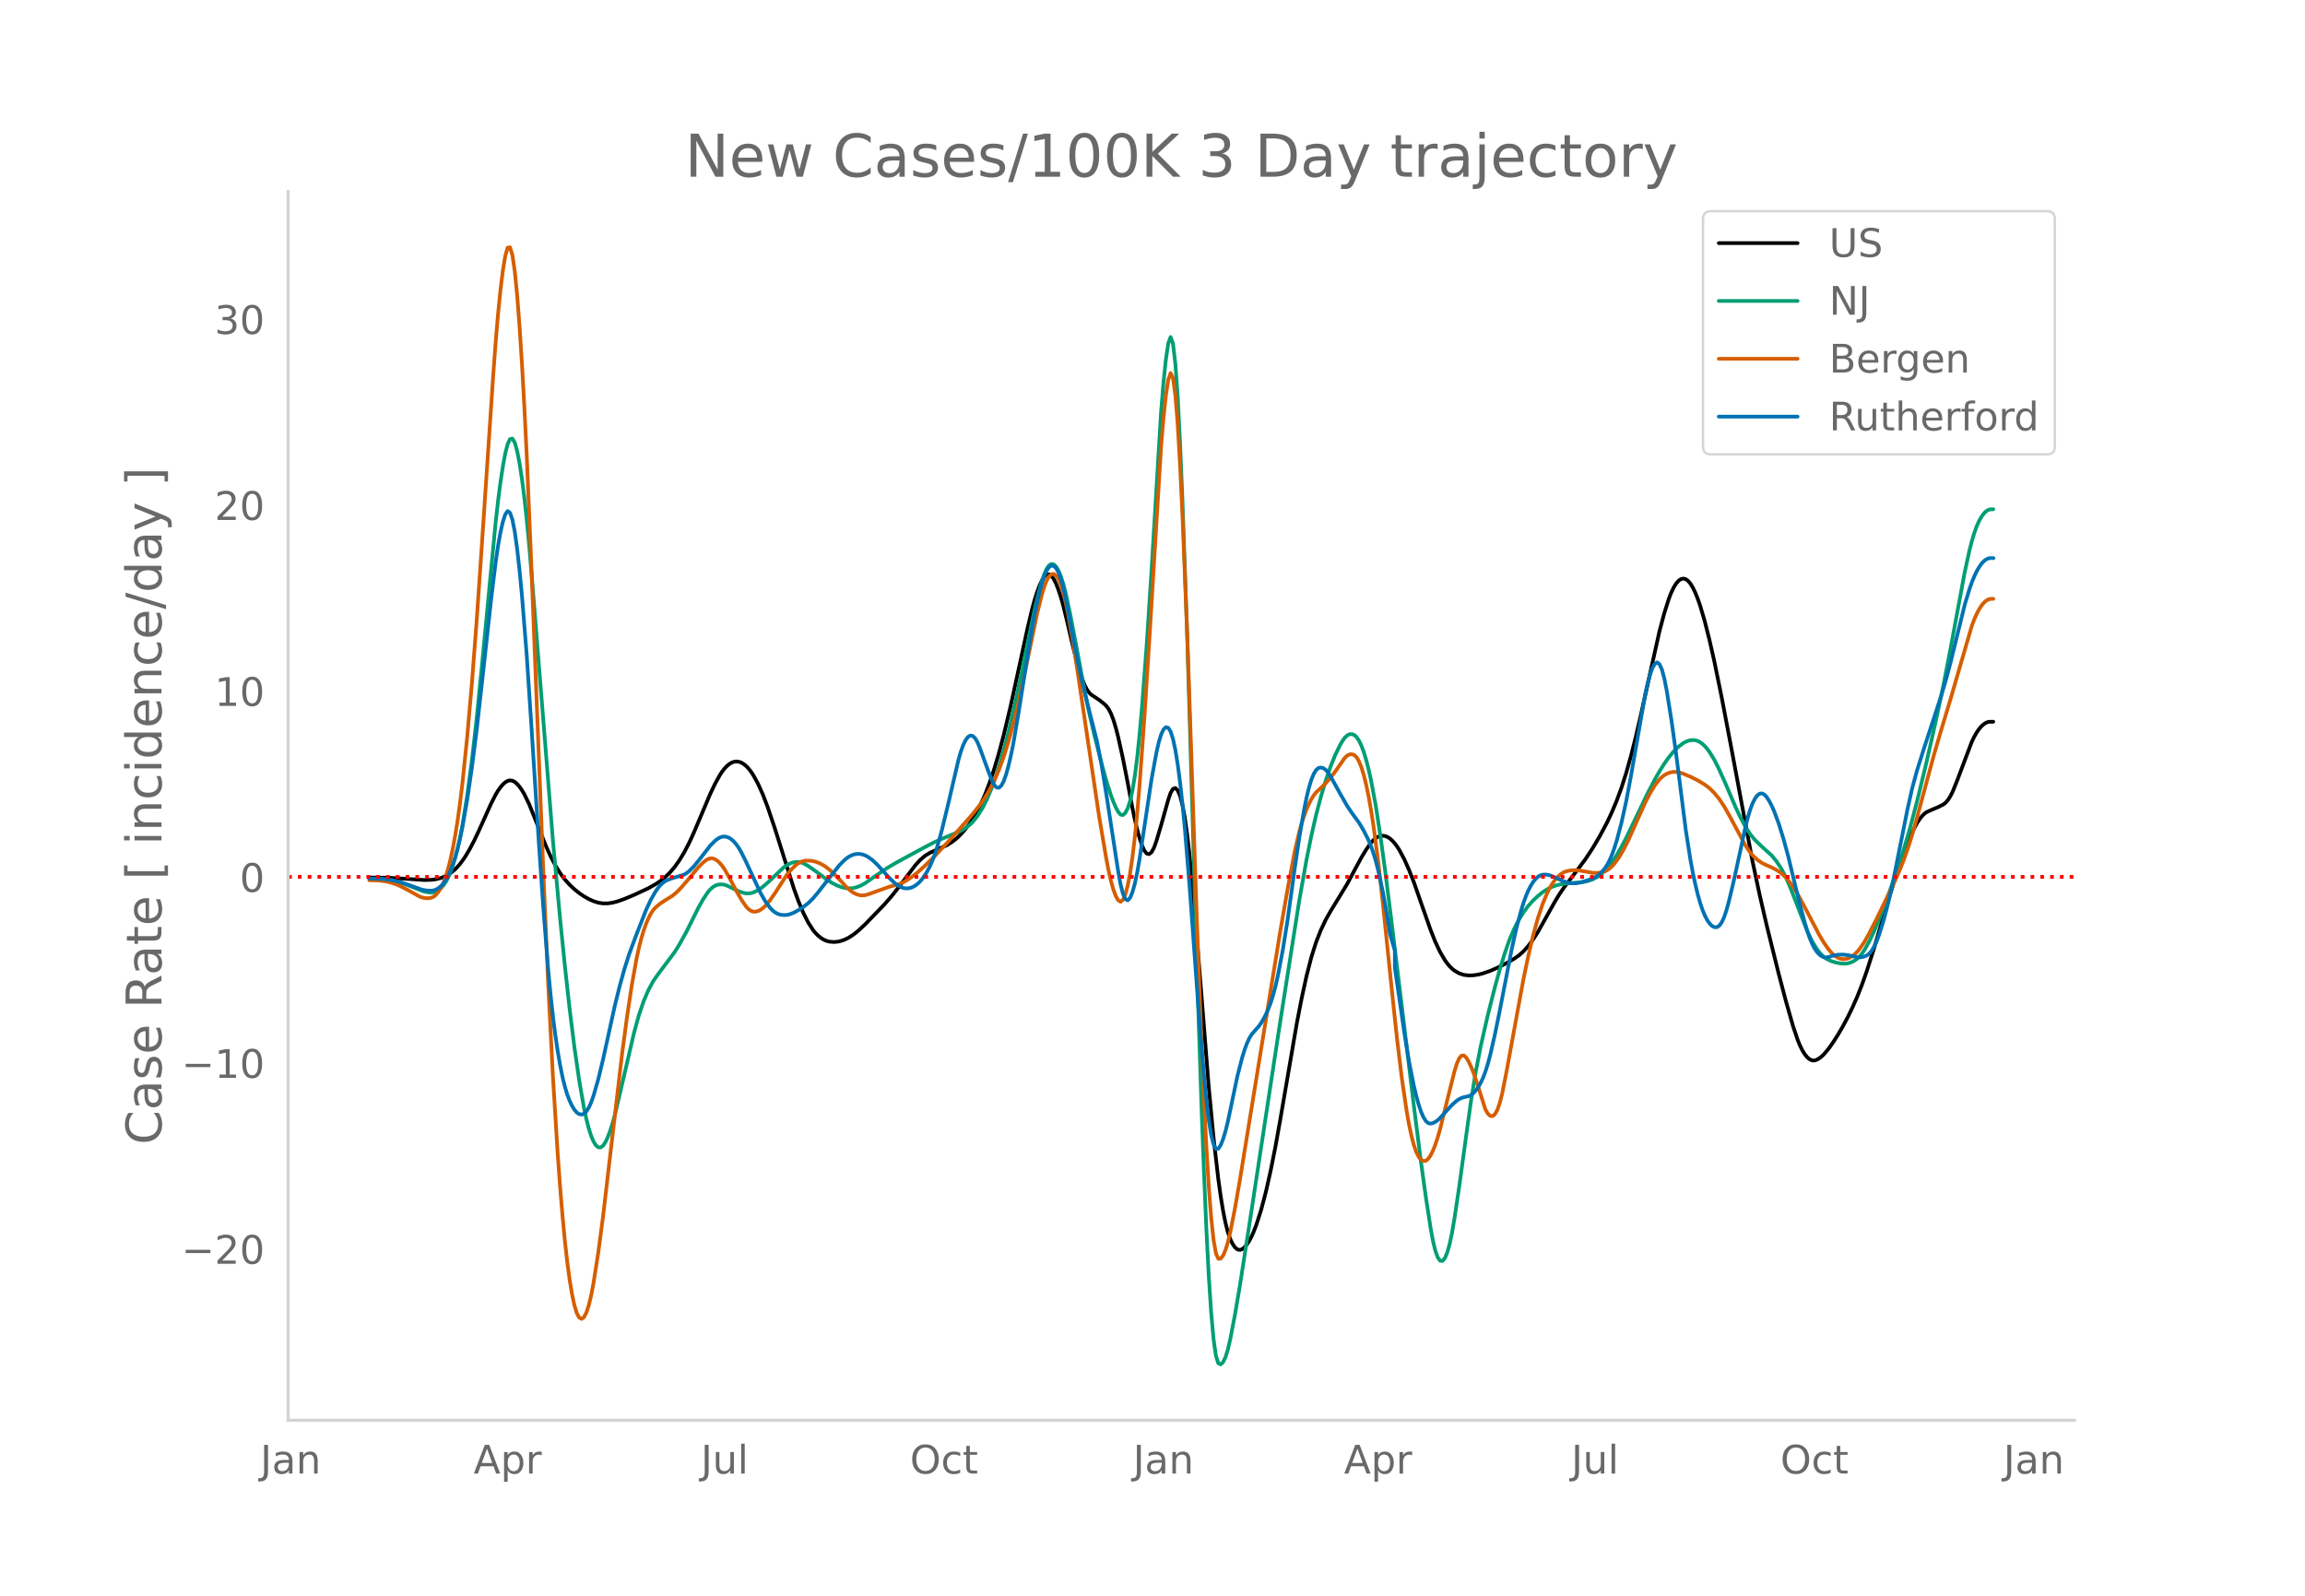 <svg height="864" viewBox="0 0 936 648" width="1248" xmlns="http://www.w3.org/2000/svg" xmlns:xlink="http://www.w3.org/1999/xlink"><defs><style>*{stroke-linecap:butt;stroke-linejoin:round}</style></defs><g id="figure_1"><path d="M0 648h936V0H0z" style="fill:#fff" id="patch_1"/><g id="axes_1"><path d="M117 576.72h725.4V77.76H117z" style="fill:none" id="patch_2"/><path clip-path="url(#pc18afabc6a)" d="m149.973 356.319 7.747.108 5.81.33 8.715.589 2.905-.08 1.937-.248 1.937-.495 1.936-.773 1.937-1.17 1.937-1.596 1.936-2.1 1.937-2.676 1.937-3.23 1.937-3.677 1.936-4.097 4.842-10.753 1.937-3.819.968-1.607.969-1.364.968-1.122.968-.869.969-.569.968-.22.968.135.969.494.968.841.969 1.14.968 1.39.968 1.63 1.937 3.98 2.905 7.236 3.874 9.682 1.936 4.287 1.937 3.698 1.937 3.14 1.936 2.612 1.937 2.127 1.937 1.821 1.937 1.56 1.936 1.307 1.937 1.092 1.937.882 1.936.616 1.937.293 1.937-.018 1.937-.271 1.936-.508 2.905-1.027 3.874-1.621 5.81-2.705 2.905-1.622 1.937-1.294 1.937-1.554 1.936-1.848 1.937-2.265 1.937-2.715 1.937-3.19 1.936-3.696 1.937-4.193 3.873-9.144 2.905-6.868 1.937-4.058 1.937-3.519.968-1.46.969-1.237.968-1.014.968-.79.969-.566.968-.338.968-.111.969.116.968.343.969.57.968.792.968 1.011.969 1.23.968 1.45 1.937 3.531 1.936 4.304 1.937 5.047 2.905 8.602 7.747 24.513 1.937 5.35 1.937 4.606 1.936 3.84 1.937 3.026.968 1.202.969 1 .968.824.969.672.968.526.968.378.969.237 1.936.14 1.937-.23 1.937-.592 1.936-.933 1.937-1.248 1.937-1.544 2.905-2.703 7.747-8.014 2.905-3.33 2.905-3.665 6.779-8.95 1.936-2.108 1.937-1.668 1.937-1.195 2.905-1.336 3.873-1.688 1.937-1.176 1.937-1.467 1.937-1.81 1.936-2.205 1.937-2.62 1.937-3.09 1.936-3.584 1.937-4.212 1.937-4.977 1.937-5.745 1.936-6.509 1.937-7.27 2.905-12.197 2.905-13.352 3.874-17.84 1.936-8.144.969-3.512.968-3.058.968-2.604.969-2.129.968-1.548.969-.862.968-.155.968.553.969 1.26.968 1.943.968 2.51.969 2.961.968 3.387 1.937 7.996 1.937 8.35 1.936 7.409 1.937 6.219.968 2.4.969 1.864.968 1.327.968.841 2.906 1.892 1.936 1.532.969.906.968 1.26.968 1.855.969 2.5.968 3.147.968 3.76 1.937 8.737 1.937 9.852 1.937 10.382.968 4.631.968 4.074.969 3.517.968 2.925.968 2.155.969 1.21.968.23.968-.75.969-1.732.968-2.637 1.937-6.495 2.905-10.365.968-2.85.969-1.663.968-.358.968.945.969 2.274.968 3.726.969 5.303.968 6.904.968 8.504 1.937 21.023 2.905 35.843 2.905 36.718 1.937 20.514 1.937 16.859.968 6.986.968 5.944.969 4.891.968 3.838.968 2.824.969 2.01.968 1.399.969.826.968.253.968-.302.969-.766.968-1.14.968-1.496.969-1.852.968-2.205.968-2.544 1.937-6.06 1.937-7.352 1.937-8.61 1.936-9.745 1.937-10.827 6.779-39.48 1.936-9.941 1.937-8.863 1.937-7.551 1.936-6.181 1.937-4.925 1.937-4.123 1.937-3.451L547 359.048l2.905-5.436 2.905-5.385 1.937-3.195 1.937-2.764.968-1.07.969-.825.968-.58.968-.336.969-.094.968.146.968.384.969.624.968.86.968 1.086.969 1.299.968 1.51 1.937 3.647 1.937 4.352 1.936 4.925 2.905 8.327 3.874 11.008 1.937 4.91 1.936 4.105 1.937 3.294.968 1.353.969 1.161.968.969.968.782 1.937 1.127 1.937.644 1.937.21 1.936-.057 1.937-.28 1.937-.489 2.905-1.006 2.905-1.27 3.873-1.939 2.906-1.702 1.936-1.328 1.937-1.721 1.937-2.171 1.936-2.611 1.937-3.012 2.905-5.17 3.874-6.934 1.936-3.2 1.937-2.854 4.842-6.329 3.873-5.18 2.905-4.41 2.906-4.92 2.905-5.45 1.936-4.122 1.937-4.588 1.937-5.232 1.937-6.053 1.936-6.878 1.937-7.625 1.937-8.296 7.747-34.868 1.936-7.275 1.937-6.119.968-2.456.969-2.013.968-1.57.968-1.126.969-.682.968-.23.969.227.968.687.968 1.146.969 1.598.968 2.007.968 2.376.969 2.735 1.936 6.539 1.937 7.685 1.937 8.552 2.905 14.174 3.873 20.293 8.716 46.64 2.905 13.677 2.905 12.567 4.842 19.537 2.905 11.023 2.905 10.194 1.937 5.757.968 2.32.968 1.94.969 1.56.968 1.183.968.805.969.43.968.054.968-.304.969-.572.968-.753.969-.915 1.936-2.308 1.937-2.77 1.937-3.053 1.936-3.33 1.937-3.642 1.937-3.992 1.937-4.381 1.936-4.927 1.937-5.505 2.905-9.09 5.81-19.606 3.874-12.499 1.937-5.614 1.936-5.08 1.937-4.385 1.937-3.64.968-1.504.968-1.252.969-.992.968-.734 1.937-.882 2.905-1.228 1.937-.978.968-.734.968-1.11.969-1.518.968-1.925 1.937-4.828 5.81-15.404.968-1.994.969-1.703.968-1.413.968-1.135.969-.87.968-.605.969-.342 1.936-.05h0" style="fill:none;stroke:#000;stroke-linecap:round;stroke-width:1.5" id="line2d_1"/><path clip-path="url(#pc18afabc6a)" d="m149.973 356.766 3.873.079 2.905.235 2.905.495 2.905.775 2.906 1.051 6.778 2.655 1.937.33.968.048.969-.103.968-.324.968-.557.969-.79.968-1.042.968-1.379.969-1.803.968-2.246.968-2.688.969-3.148.968-3.7.968-4.34.969-5 1.937-11.973 1.936-14.52 1.937-16.982 1.937-19.382 5.81-60.655.968-8.552.969-7.476.968-6.397.968-5.257.969-3.8.968-2.023.968-.184.969 1.654.968 3.447.969 5.003.968 6.326.968 7.601.969 8.877.968 10.153 1.937 23.358 7.747 97.044 2.905 31.559 1.936 19.133 1.937 17.513 1.937 15.506 1.937 13.402 1.936 11.153.969 4.535.968 3.792.968 3.05.969 2.306.968 1.557.968.804.969.049.968-.706.969-1.438.968-2.059.968-2.567.969-3.053.968-3.54 1.937-8.202 5.81-25.016 1.937-7.018 1.936-5.7 1.937-4.558 1.937-3.594 1.937-2.782 6.778-9.043 1.937-3.11 2.905-5.241 2.905-5.853 1.937-3.879 1.936-3.442 1.937-2.896.968-1.116.969-.863.968-.61.969-.364.968-.159.968.01.969.168.968.329 4.842 2.325 1.937.626.968.182.968.037.969-.115.968-.269 1.937-.95 1.936-1.339 1.937-1.674 6.779-6.447 1.936-1.194.969-.405.968-.274.969-.13.968.025.968.183.969.34 1.936 1.078 2.905 2.028 4.842 3.62 1.937 1.243 1.937 1 1.936.729 1.937.435 1.937.052 1.937-.353 1.936-.726 1.937-1.067 3.873-2.733 4.842-3.299 3.874-2.281 10.652-5.787 4.842-2.531 2.905-1.287 7.747-3.26 1.936-1.17L394 334.75l.968-.955 1.937-2.388 1.937-3.05 1.936-3.818 1.937-4.612 1.937-5.421 1.937-6.247 1.936-7.069 1.937-7.835 1.937-8.543 2.905-13.876 4.842-23.555 1.936-7.89.969-3.43.968-2.885.969-2.155.968-1.386.968-.617.969.152.968.914.968 1.64.969 2.332.968 3.015.968 3.7 1.937 9.09 2.905 15.245 2.905 15.642 1.937 9.277 1.937 8.312 2.905 11.456 1.937 7.043 1.936 6.139.969 2.572.968 2.234.968 1.84.969 1.159.968.194.968-.829.969-1.85.968-2.93.969-4.288.968-5.925.968-7.62.969-9.311.968-10.95 1.937-25.686 1.936-29.816 3.874-64.34.968-11.838.969-9.389.968-6.679.968-2.667.969 2.645.968 8.217.968 13.79.969 19.127.968 23.28 1.937 55.236 1.937 65.765 1.936 66.883 1.937 58.587.968 25.875.969 22.775.968 18.905.969 14.88.968 10.857.968 6.832.969 3.05.968.48.968-.878.969-1.995.968-3.11.968-4.159 1.937-10.104 1.937-11.376 4.842-31.253 6.778-44.674 4.842-31.803 7.747-49.284 2.905-16.325 1.937-9.608 1.936-8.474 1.937-7.386 1.937-6.491 1.937-5.644 1.936-4.813 1.937-4.001.968-1.678.969-1.36.968-.946.969-.515.968-.083.968.362.969.868.968 1.437.968 2.018.969 2.6.968 3.18.968 3.76.969 4.33 1.937 10.353 1.936 12.576 1.937 14.206 2.905 23.227 8.715 71.974 2.905 22.891 1.937 14.01 1.937 12.618.968 5.281.969 4.044.968 2.725.968 1.404.969.1.968-1.13.968-2.285.969-3.425.968-4.565.968-5.63 1.937-12.951 2.905-21.27 1.937-13.868 1.937-11.92 1.936-9.94 2.906-12.768 2.905-11.5 1.936-6.955 1.937-6.366 1.937-5.584 1.937-4.608 1.936-3.705 1.937-3.12 1.937-2.618 1.936-2.15 1.937-1.83 1.937-1.546 1.937-1.252 1.936-.95 1.937-.663 1.937-.444 1.936-.245 6.779-.595 1.937-.416 1.936-.665 1.937-1.012 1.937-1.456 1.937-1.916 1.936-2.416 1.937-2.925 1.937-3.337 1.937-3.658 2.905-6.02 5.81-12.142 2.905-5.558 1.937-3.39 1.936-3.074 1.937-2.738 1.937-2.33 1.936-1.906 1.937-1.457.969-.526.968-.384.968-.24.969-.094.968.082.968.283.969.49.968.696.968.903.969 1.1.968 1.291 1.937 3.153 1.937 3.841 2.905 6.51 3.873 9.065 1.937 4.063 1.937 3.655 1.936 3.026 1.937 2.353 2.905 2.809 3.874 3.479 1.936 2.332 1.937 2.902 1.937 3.661 1.937 4.47 6.778 17.478 1.937 4.022 1.936 3.175.969 1.281.968 1.09.969.898.968.707 1.937.932 1.936.61 1.937.375 1.937.09.968-.134.969-.27.968-.405.968-.55.969-.73.968-.948.968-1.175.969-1.401 1.936-3.426 1.937-4.062 1.937-4.636 3.873-10.19 2.905-8.116 2.906-8.886 2.905-9.856 2.905-11.032 3.873-16.019 3.874-17.127 2.905-13.724 2.905-14.86 5.81-31.306 1.937-8.928.968-3.776.968-3.242.969-2.707.968-2.186.968-1.73.969-1.338.968-.961.969-.583.968-.206.968-.008h0" style="fill:none;stroke:#009e73;stroke-linecap:round;stroke-width:1.5" id="line2d_2"/><path clip-path="url(#pc18afabc6a)" d="m149.973 357.428 3.873.124 2.905.366 1.937.459 1.937.638 1.936.809 2.906 1.507 4.841 2.691.969.37.968.24.968.108.969-.023.968-.175.969-.433.968-.796.968-1.18.969-1.564.968-1.973.968-2.506.969-3.162.968-3.843.968-4.524.969-5.228.968-6.046.968-6.977.969-7.932 1.937-18.709 1.936-22.164 1.937-25.271 1.937-28.285 4.842-72.293.968-13.025.968-11.378.969-9.6.968-7.822.968-5.912.969-3.349.968-.13.968 3.218.969 6.567.968 9.831.969 12.671.968 15.087.968 17.418.969 19.749 1.936 46.27 4.842 123.689 1.937 44.578 1.937 37.949 1.936 31.294.969 13.272.968 11.72.968 10.165.969 8.63.968 7.187.969 5.832.968 4.497.968 3.161.969 1.826.968.51.968-.71.969-1.827.968-2.928.968-4.028.969-5.082 1.936-12.403 1.937-14.635 2.905-24.88 4.842-41.321 1.937-14.505 1.937-12.898 1.936-10.84.969-4.481.968-3.849.968-3.234.969-2.714.968-2.288.968-1.88.969-1.472.968-1.092 1.937-1.605 1.937-1.288 2.905-1.777 1.936-1.636 1.937-2.015 2.905-3.36 3.874-4.692 1.936-1.91.969-.793.968-.585.968-.287.969.03.968.346.969.655.968.927.968 1.16.969 1.388 1.936 3.428 2.905 5.503 1.937 3.32 1.937 2.852.968 1.01.969.676.968.34.968.014.969-.257.968-.475.968-.682.969-.89 1.937-2.324 1.936-2.76 4.842-7.487 1.937-2.342 1.937-1.83.968-.674.968-.502.969-.33.968-.165 1.937.023 1.936.374 1.937.726 1.937 1.106 1.937 1.49 1.936 1.78 2.905 3.044 1.937 2.146 1.937 1.705.968.64.969.496.968.348.968.195.969.04.968-.115 1.937-.597 7.747-2.797 3.873-1.047 1.937-.845 1.937-1.12 1.936-1.351 1.937-1.566 2.905-2.623 3.874-3.822 4.841-5.16 7.747-8.68 2.905-3.327 2.905-3.666 1.937-2.79 1.937-3.227 1.937-3.733 1.936-4.489 1.937-5.306 1.937-6.15 1.936-7.103 1.937-8.072 2.905-13.451 4.842-23.279 1.937-7.794.968-3.222.969-2.48.968-1.694.968-.908.969-.12.968.668.968 1.478.969 2.306.968 3.137.968 3.968.969 4.757 1.937 11.014 1.936 12.31 8.716 58.736 2.905 17.14.968 4.996.968 4.231.969 3.416.968 2.6.968 1.732.969.614.968-.756.968-2.178.969-3.6.968-5.04.969-6.57.968-8.193.968-9.835.969-11.475 1.936-27.182 1.937-30.288 4.842-79.74.968-11.516.969-9.1.968-6.466.968-2.747.969 2.055.968 7.076.968 12.095.969 16.888.968 20.547 1.937 48.435 1.937 57.267 1.936 57.947 1.937 50.475.968 22.174.969 19.436.968 16.047.969 12.528.968 9.01.968 5.491.969 2.185.968-.06.968-1.24.969-2.209.968-3.178.968-4.092 1.937-9.83 1.937-11.129 16.462-101.425 2.905-16.679 2.905-15.37 1.937-8.335.968-3.432.969-2.956.968-2.55.968-2.212.969-1.89.968-1.566.968-1.242 1.937-1.79 1.937-1.867 1.937-2.217 1.936-2.53 3.874-5.555.968-.92.969-.508.968-.098.968.342.969.925.968 1.65.968 2.406.969 3.16.968 3.915.968 4.67.969 5.424.968 6.182 1.937 14.632 1.937 17.267L565.4 404.1l1.937 18.1 1.936 15.802 1.937 13.255.969 5.42.968 4.552.968 3.685.969 2.819.968 1.97.968 1.212.969.545.968-.105.968-.753.969-1.388.968-1.947.969-2.43.968-2.9.968-3.37 2.905-11.79 2.905-11.57.969-3.19.968-2.21.969-1.148.968-.086.968.919.969 1.628.968 2.044.968 2.401.969 2.759 3.873 12.144.969 1.703.968.923.968.126.969-.76.968-1.737.968-2.73.969-3.725 1.936-9.809 6.779-37.069 1.937-9.21 1.936-8.24 1.937-7.044 1.937-5.794 1.937-4.629.968-1.909.968-1.64.969-1.378.968-1.146.968-.945.969-.75.968-.553.968-.369 1.937-.379 1.937-.062 1.937.238 4.841.841 1.937.077 1.937-.317.968-.317.969-.466.968-.656.968-.853.969-1.05 1.936-2.656 1.937-3.263 1.937-3.832 3.873-8.681 2.905-6.429 1.937-3.767 1.937-3.19.968-1.352.969-1.157.968-.959.968-.76.969-.568.968-.402.968-.262.969-.128.968.007.968.14 1.937.612 2.905 1.215 2.905 1.453 2.905 1.734 1.937 1.476 1.937 1.922 1.937 2.38 1.936 2.876 1.937 3.369 6.779 12.588 1.936 2.891.969 1.165 1.936 1.824 1.937 1.348 1.937.942 1.937.83 1.936 1.015 1.937 1.277 1.937 1.794 1.937 2.377 1.936 2.917 1.937 3.286 2.905 5.483 4.842 9.272 1.937 3.233 1.936 2.735.969 1.14.968.948.968.747.969.548.968.348.968.149.969-.045.968-.233.969-.42.968-.606.968-.794.969-.976.968-1.157 1.937-2.85 1.936-3.476 2.906-5.664 6.778-13.971 1.937-4.264 1.937-4.736 1.936-5.278 1.937-6.06 1.937-6.88 6.778-25.197 2.905-9.952 3.874-12.845 8.715-29.997.968-2.532.969-2.193.968-1.857.968-1.522.969-1.193.968-.863.969-.534.968-.204.968-.02h0" style="fill:none;stroke:#d55e00;stroke-linecap:round;stroke-width:1.5" id="line2d_3"/><path clip-path="url(#pc18afabc6a)" d="m149.973 356.76 3.873.073 2.905.217 2.905.454 2.905.705 2.906.948 5.81 2.09 1.936.367 1.937.084.969-.141.968-.348.968-.567.969-.786.968-1.02.968-1.333.969-1.723.968-2.128.968-2.534.969-2.956.968-3.455.968-4.033.969-4.626 1.937-11.027 1.936-13.23 1.937-15.267 1.937-17.242 3.873-35.217 1.937-15.959.968-6.568.969-5.408.968-4.246.968-3.004.969-1.359.968.693.968 2.824.969 4.956.968 7.019.969 8.742.968 10.123 1.937 24.19 1.936 29.294 2.905 45.766 1.937 28.102 1.937 24.436.968 10.237.969 8.89.968 7.59.968 6.503.969 5.631.968 4.804.968 3.977.969 3.179.968 2.534.969 2.043.968 1.58.968 1.12.969.658.968.185.968-.345.969-.931.968-1.53.968-2.128.969-2.705 1.936-6.703 1.937-8.071 4.842-22.05 1.937-7.811 1.936-6.954 1.937-6.048 2.905-7.827 3.874-9.891 1.936-4.18 1.937-3.388.969-1.382.968-1.161.968-.938.969-.714.968-.505 1.937-.699 4.842-1.48.968-.584.968-.738 1.937-1.936 2.905-3.57 3.873-5.01 1.937-1.914.969-.752.968-.563.968-.324.969-.075.968.174.968.422.969.67.968.919.968 1.166.969 1.414.968 1.663 1.937 3.923 5.81 12.505 1.937 3.371 1.937 2.668.968 1.019.968.797.969.575.968.361.968.19.969.06.968-.062.968-.183 1.937-.725 1.937-1.069 1.937-1.276 1.936-1.512 1.937-1.892 1.937-2.297 8.715-11.128 1.937-1.966.968-.837.968-.69.969-.534.968-.38.969-.225.968-.075.968.071.969.218.968.363.968.506 1.937 1.388 1.937 1.843 4.842 5.328 1.936 1.875.969.807.968.652.968.485.969.319.968.15.969-.022.968-.203.968-.383.969-.565.968-.749.968-.949.969-1.165.968-1.386.968-1.606.969-1.839.968-2.143.969-2.517.968-2.905 1.937-6.948 2.905-11.987 3.873-16.708.969-3.37.968-2.686.968-2.006.969-1.318.968-.6.968.148.969.902.968 1.655.968 2.342 3.874 10.602.968 2.444.969 1.938.968 1.058.968.104.969-.85.968-1.804.968-2.73.969-3.508.968-4.142.968-4.749 1.937-11.257 4.842-30.625 1.937-10.943 1.936-8.846.969-3.601.968-2.944.969-2.184.968-1.403.968-.624.969.157.968.944.968 1.765.969 2.62.968 3.483.968 4.344 4.842 25.545 1.937 8.79 1.937 8.002 3.873 15.267 1.937 9.89 1.937 11.842 4.841 31.49.969 5.282.968 3.793.968 2.172.969.55.968-1.023.969-2.367.968-3.48.968-4.545.969-5.613 4.841-32.24 1.937-10.555.969-4.293.968-3.213.968-2.068.969-.924.968.25.968 1.567.969 3.03.968 4.523.968 6.015.969 7.483.968 8.83.969 10.057 1.936 23.722 3.874 53.214 1.936 23.19.969 9.865.968 7.94.969 5.903.968 3.864.968 1.825.969-.109.968-1.52.968-2.408.969-3.192.968-3.976 3.874-18.453 1.936-7.496.969-3.13.968-2.625.968-2.104.969-1.582 2.905-3.272.968-1.402.968-1.643.969-1.883.968-2.15.969-2.56.968-3.107.968-3.682.969-4.258 1.936-10.166 1.937-12.084 2.905-20.97 1.937-13.05 1.937-11.226.968-4.749.968-3.978.969-3.176.968-2.377.968-1.575.969-.807.968-.195.969.257.968.678.968 1.1.969 1.486 3.873 6.985 2.905 5.104 1.937 2.864 2.905 3.976 1.937 3.264 1.936 3.876.969 2.334.968 2.78.969 3.254.968 3.727 1.937 8.897 1.936 10.906.969 6.214 1.936 6.672v6.873l3.874 26.618 1.937 11.804 1.936 9.7.969 4.048.968 3.501.968 2.891.969 2.22.968 1.533.968.85.969.203.968-.24.969-.486.968-.69.968-.895 4.842-5.342 1.937-1.686.968-.631.969-.468.968-.305 1.937-.424.968-.495.968-.786.969-1.076.968-1.366.968-1.675.969-2.078.968-2.573.969-3.088.968-3.603 1.937-8.53 1.936-9.495 4.842-24.95 1.937-8.586 1.937-7.291.968-3.059.968-2.662.969-2.267.968-1.878.968-1.524.969-1.202.968-.889.968-.574.969-.276.968-.056.969.086.968.212 1.937.786 2.905 1.359 1.936.683 1.937.401 1.937.022 1.937-.356 2.905-.91 1.936-.718.969-.47.968-.627.969-.798.968-.969.968-1.159.969-1.447.968-1.835.968-2.24.969-2.646.968-3.05 1.937-7.267 1.937-8.786 1.936-10.274 5.81-33.25.969-4.409.968-3.529.969-2.65.968-1.726.968-.582.969.781.968 2.19.968 3.598.969 4.924 1.936 12.18 1.937 13.947 3.874 30.543 1.936 12.352.969 5.157.968 4.54.968 3.978.969 3.429.968 2.88.968 2.338.969 1.841.968 1.388.969.943.968.498.968.027.969-.573.968-1.301.968-2.057.969-2.812.968-3.516 1.937-8.116 2.905-13.3 1.937-9.048.968-3.83.968-3.195.969-2.56.968-1.926.968-1.307.969-.7.968-.096.969.509.968 1.088.968 1.54.969 1.865.968 2.164 1.937 5.22 1.936 6.26 1.937 7.144 2.905 12.112 1.937 7.826 1.937 7.164.968 3.185.968 2.757.969 2.306.968 1.854.968 1.414.969 1.031.968.706.969.393.968.08.968-.203 1.937-.597 1.937-.327 1.936-.025 1.937.217 1.937.401 1.937.445.968.05.968-.112.969-.273.968-.458.968-.762.969-1.185.968-1.634.969-2.08.968-2.518 1.937-6.143 1.936-7.456 1.937-8.737 3.874-19.298 1.936-9.746 1.937-8.552 1.937-7.092 2.905-9.212 6.778-20.684 1.937-6.47 1.937-7.272 5.81-23.652 1.937-6.37.968-2.712.968-2.37.969-2.027.968-1.687.968-1.36.969-1.042.968-.728.969-.415.968-.1.968.03h0" style="fill:none;stroke:#0072b2;stroke-linecap:round;stroke-width:1.5" id="line2d_4"/><path clip-path="url(#pc18afabc6a)" d="M117 356.08h725.4" style="fill:none;stroke:red;stroke-dasharray:1.5,2.475;stroke-dashoffset:0;stroke-width:1.5" id="line2d_5"/><path d="M117 576.72V77.76" style="fill:none;stroke:#d3d3d3;stroke-linecap:square;stroke-linejoin:miter;stroke-width:1.25" id="patch_3"/><path d="M117 576.72h725.4" style="fill:none;stroke:#d3d3d3;stroke-linecap:square;stroke-linejoin:miter;stroke-width:1.25" id="patch_4"/><g id="matplotlib.axis_1"><g id="xtick_1"><g style="fill:#696969" transform="matrix(.16 0 0 -.16 105.684 598.378)" id="text_1"><defs><path d="M9.813 72.906h9.859V5.078q0-13.187-5-19.14-5-5.954-16.094-5.954h-3.75v8.297h3.078q6.531 0 9.219 3.672Q9.813-4.39 9.813 5.078z" id="DejaVuSans-74"/><path d="M34.281 27.484q-10.89 0-15.093-2.484-4.204-2.484-4.204-8.5 0-4.781 3.157-7.594 3.156-2.797 8.562-2.797 7.485 0 12 5.297 4.516 5.297 4.516 14.078v2zm17.922 3.72V0H43.22v8.297Q40.14 3.328 35.547.953q-4.594-2.375-11.234-2.375-8.391 0-13.36 4.719Q6 8.016 6 15.922q0 9.219 6.172 13.906 6.187 4.688 18.437 4.688h12.61v.89q0 6.203-4.078 9.594-4.078 3.39-11.453 3.39-4.688 0-9.141-1.124-4.438-1.125-8.531-3.375v8.312q4.921 1.906 9.562 2.844 4.64.953 9.031.953 11.875 0 17.735-6.156 5.86-6.14 5.86-18.64z" id="DejaVuSans-97"/><path d="M54.89 33.016V0h-8.984v32.719q0 7.765-3.031 11.61-3.031 3.858-9.078 3.858-7.281 0-11.484-4.64-4.204-4.625-4.204-12.64V0H9.08v54.688h9.03v-8.5q3.235 4.937 7.594 7.374Q30.078 56 35.797 56q9.422 0 14.25-5.828 4.844-5.828 4.844-17.156z" id="DejaVuSans-110"/></defs><use xlink:href="#DejaVuSans-74"/><use x="29.492" xlink:href="#DejaVuSans-97"/><use x="90.771" xlink:href="#DejaVuSans-110"/></g></g><g id="xtick_2"><g style="fill:#696969" transform="matrix(.16 0 0 -.16 192.298 598.378)" id="text_2"><defs><path d="M34.188 63.188 20.797 26.906h26.812zm-5.579 9.718h11.188L67.578 0h-10.25l-6.64 18.703h-32.86L11.188 0H.78z" id="DejaVuSans-65"/><path d="M18.11 8.203v-29H9.077v75.484h9.031v-8.296q2.844 4.875 7.157 7.234Q29.594 56 35.594 56q9.968 0 16.187-7.906 6.235-7.907 6.235-20.797T51.78 6.484q-6.218-7.906-16.187-7.906-6 0-10.328 2.375-4.313 2.375-7.157 7.25zm30.578 19.094q0 9.906-4.079 15.547-4.078 5.64-11.203 5.64-7.14 0-11.218-5.64-4.079-5.64-4.079-15.547 0-9.906 4.078-15.547 4.079-5.64 11.22-5.64 7.124 0 11.202 5.64t4.078 15.547z" id="DejaVuSans-112"/><path d="M41.11 46.297q-1.516.875-3.297 1.281Q36.03 48 33.89 48q-7.625 0-11.703-4.953-4.079-4.953-4.079-14.234V0H9.08v54.688h9.03v-8.5q2.844 4.984 7.375 7.39Q30.031 56 36.531 56q.922 0 2.047-.125 1.125-.11 2.484-.36z" id="DejaVuSans-114"/></defs><use xlink:href="#DejaVuSans-65"/><use x="68.408" xlink:href="#DejaVuSans-112"/><use x="131.885" xlink:href="#DejaVuSans-114"/></g></g><g id="xtick_3"><g style="fill:#696969" transform="matrix(.16 0 0 -.16 284.606 598.378)" id="text_3"><defs><path d="M8.5 21.578v33.11h8.984V21.922q0-7.766 3.016-11.656 3.031-3.875 9.094-3.875 7.265 0 11.484 4.64 4.234 4.64 4.234 12.656v31h8.985V0h-8.984v8.406Q42.047 3.422 37.718 1q-4.313-2.422-10.032-2.422-9.421 0-14.312 5.86Q8.5 10.296 8.5 21.578zM31.11 56z" id="DejaVuSans-117"/><path d="M9.422 75.984h8.984V0H9.422z" id="DejaVuSans-108"/></defs><use xlink:href="#DejaVuSans-74"/><use x="29.492" xlink:href="#DejaVuSans-117"/><use x="92.871" xlink:href="#DejaVuSans-108"/></g></g><g id="xtick_4"><g style="fill:#696969" transform="matrix(.16 0 0 -.16 369.515 598.378)" id="text_4"><defs><path d="M39.406 66.219q-10.75 0-17.078-8.016-6.312-8-6.312-21.828 0-13.766 6.312-21.781 6.328-8 17.078-8 10.735 0 17.016 8 6.281 8.015 6.281 21.781 0 13.828-6.281 21.828-6.281 8.016-17.016 8.016zm0 8q15.328 0 24.5-10.281 9.188-10.282 9.188-27.563 0-17.234-9.188-27.516-9.172-10.28-24.5-10.28-15.375 0-24.593 10.25-9.204 10.265-9.204 27.546t9.204 27.563q9.218 10.28 24.593 10.28z" id="DejaVuSans-79"/><path d="M48.781 52.594v-8.407q-3.812 2.11-7.64 3.157-3.828 1.047-7.735 1.047-8.75 0-13.593-5.547-4.829-5.532-4.829-15.547 0-10.016 4.829-15.563 4.843-5.53 13.593-5.53 3.907 0 7.735 1.046 3.828 1.047 7.64 3.156V2.094Q45.016.344 40.984-.531q-4.015-.89-8.562-.89-12.36 0-19.64 7.765-7.266 7.765-7.266 20.953 0 13.375 7.343 21.031Q20.22 56 33.016 56q4.14 0 8.093-.86 3.953-.843 7.672-2.546z" id="DejaVuSans-99"/><path d="M18.313 70.219V54.688h18.5v-6.985h-18.5V18.016q0-6.688 1.828-8.594 1.828-1.906 7.453-1.906h9.218V0h-9.218q-10.407 0-14.36 3.875-3.953 3.89-3.953 14.14v29.688H2.687v6.984h6.594V70.22z" id="DejaVuSans-116"/></defs><use xlink:href="#DejaVuSans-79"/><use x="78.711" xlink:href="#DejaVuSans-99"/><use x="133.691" xlink:href="#DejaVuSans-116"/></g></g><g id="xtick_5"><g style="fill:#696969" transform="matrix(.16 0 0 -.16 460.105 598.378)" id="text_5"><use xlink:href="#DejaVuSans-74"/><use x="29.492" xlink:href="#DejaVuSans-97"/><use x="90.771" xlink:href="#DejaVuSans-110"/></g></g><g id="xtick_6"><g style="fill:#696969" transform="matrix(.16 0 0 -.16 545.75 598.378)" id="text_6"><use xlink:href="#DejaVuSans-65"/><use x="68.408" xlink:href="#DejaVuSans-112"/><use x="131.885" xlink:href="#DejaVuSans-114"/></g></g><g id="xtick_7"><g style="fill:#696969" transform="matrix(.16 0 0 -.16 638.058 598.378)" id="text_7"><use xlink:href="#DejaVuSans-74"/><use x="29.492" xlink:href="#DejaVuSans-117"/><use x="92.871" xlink:href="#DejaVuSans-108"/></g></g><g id="xtick_8"><g style="fill:#696969" transform="matrix(.16 0 0 -.16 722.968 598.378)" id="text_8"><use xlink:href="#DejaVuSans-79"/><use x="78.711" xlink:href="#DejaVuSans-99"/><use x="133.691" xlink:href="#DejaVuSans-116"/></g></g><g id="xtick_9"><g style="fill:#696969" transform="matrix(.16 0 0 -.16 813.557 598.378)" id="text_9"><use xlink:href="#DejaVuSans-74"/><use x="29.492" xlink:href="#DejaVuSans-97"/><use x="90.771" xlink:href="#DejaVuSans-110"/></g></g></g><g id="matplotlib.axis_2"><g id="ytick_1"><g style="fill:#696969" transform="matrix(.16 0 0 -.16 73.733 513.19)" id="text_10"><defs><path d="M10.594 35.5h62.593v-8.297H10.594z" id="DejaVuSans-8722"/><path d="M19.188 8.297h34.421V0H7.33v8.297q5.609 5.812 15.296 15.594 9.703 9.797 12.188 12.64 4.734 5.313 6.609 9 1.89 3.688 1.89 7.25 0 5.813-4.078 9.469-4.078 3.672-10.625 3.672-4.64 0-9.797-1.61-5.14-1.609-11-4.89v9.969Q13.767 71.78 18.938 73q5.188 1.219 9.485 1.219 11.328 0 18.062-5.672 6.735-5.656 6.735-15.125 0-4.5-1.688-8.531-1.672-4.016-6.125-9.485-1.218-1.422-7.765-8.187-6.532-6.766-18.453-18.922z" id="DejaVuSans-50"/><path d="M31.781 66.406q-7.61 0-11.453-7.5Q16.5 51.422 16.5 36.375q0-14.984 3.828-22.484 3.844-7.5 11.453-7.5 7.672 0 11.5 7.5 3.844 7.5 3.844 22.484 0 15.047-3.844 22.531-3.828 7.5-11.5 7.5zm0 7.813q12.266 0 18.735-9.703 6.468-9.688 6.468-28.141 0-18.406-6.468-28.11-6.47-9.687-18.735-9.687-12.25 0-18.718 9.688-6.47 9.703-6.47 28.109 0 18.453 6.47 28.14Q19.53 74.22 31.78 74.22z" id="DejaVuSans-48"/></defs><use xlink:href="#DejaVuSans-8722"/><use x="83.789" xlink:href="#DejaVuSans-50"/><use x="147.412" xlink:href="#DejaVuSans-48"/></g></g><g id="ytick_2"><g style="fill:#696969" transform="matrix(.16 0 0 -.16 73.733 437.675)" id="text_11"><defs><path d="M12.406 8.297h16.11v55.625l-17.532-3.516v8.985l17.438 3.515h9.86V8.296H54.39V0H12.406z" id="DejaVuSans-49"/></defs><use xlink:href="#DejaVuSans-8722"/><use x="83.789" xlink:href="#DejaVuSans-49"/><use x="147.412" xlink:href="#DejaVuSans-48"/></g></g><g id="ytick_3"><use xlink:href="#DejaVuSans-48" style="fill:#696969" transform="matrix(.16 0 0 -.16 97.32 362.16)" id="text_12"/></g><g id="ytick_4"><g style="fill:#696969" transform="matrix(.16 0 0 -.16 87.14 286.644)" id="text_13"><use xlink:href="#DejaVuSans-49"/><use x="63.623" xlink:href="#DejaVuSans-48"/></g></g><g id="ytick_5"><g style="fill:#696969" transform="matrix(.16 0 0 -.16 87.14 211.128)" id="text_14"><use xlink:href="#DejaVuSans-50"/><use x="63.623" xlink:href="#DejaVuSans-48"/></g></g><g id="ytick_6"><g style="fill:#696969" transform="matrix(.16 0 0 -.16 87.14 135.613)" id="text_15"><defs><path d="M40.578 39.313Q47.656 37.797 51.625 33q3.984-4.781 3.984-11.813 0-10.78-7.422-16.703-7.421-5.906-21.093-5.906-4.578 0-9.438.906-4.86.907-10.031 2.72v9.515q4.094-2.39 8.969-3.61 4.89-1.218 10.218-1.218 9.266 0 14.125 3.656 4.86 3.656 4.86 10.64 0 6.454-4.516 10.079-4.515 3.64-12.562 3.64h-8.5v8.11h8.89q7.266 0 11.125 2.906 3.86 2.906 3.86 8.375 0 5.61-3.985 8.61-3.968 3.015-11.39 3.015-4.063 0-8.703-.89-4.641-.876-10.203-2.72v8.782q5.624 1.562 10.53 2.344 4.907.78 9.25.78 11.235 0 17.766-5.109 6.547-5.093 6.547-13.78 0-6.063-3.468-10.235-3.47-4.172-9.86-5.782z" id="DejaVuSans-51"/></defs><use xlink:href="#DejaVuSans-51"/><use x="63.623" xlink:href="#DejaVuSans-48"/></g></g><g style="fill:#696969" transform="matrix(0 -.2 -.2 0 65.573 464.8)" id="text_16"><defs><path d="M64.406 67.281v-10.39q-4.984 4.64-10.625 6.922-5.64 2.296-11.984 2.296-12.5 0-19.14-7.64-6.641-7.64-6.641-22.094 0-14.406 6.64-22.047 6.64-7.64 19.14-7.64 6.345 0 11.985 2.296 5.64 2.297 10.625 6.938V5.609Q59.234 2.094 53.437.33q-5.78-1.75-12.218-1.75-16.563 0-26.094 10.124-9.516 10.14-9.516 27.672 0 17.578 9.516 27.703 9.531 10.14 26.094 10.14 6.531 0 12.312-1.734 5.797-1.734 10.875-5.203z" id="DejaVuSans-67"/><path d="M44.281 53.078v-8.5q-3.797 1.953-7.906 2.922-4.094.984-8.5.984-6.688 0-10.031-2.047-3.344-2.046-3.344-6.156 0-3.125 2.39-4.906 2.391-1.781 9.626-3.39l3.078-.688q9.562-2.047 13.593-5.781 4.032-3.735 4.032-10.422 0-7.625-6.032-12.078-6.03-4.438-16.578-4.438-4.39 0-9.156.86Q10.688.296 5.422 2v9.281q4.984-2.594 9.812-3.89 4.829-1.282 9.579-1.282 6.343 0 9.75 2.172 3.421 2.172 3.421 6.125 0 3.656-2.468 5.61-2.453 1.953-10.813 3.765l-3.125.735q-8.344 1.75-12.062 5.39-3.704 3.64-3.704 9.985 0 7.718 5.47 11.906Q16.75 56 26.811 56q4.97 0 9.36-.734 4.406-.72 8.11-2.188z" id="DejaVuSans-115"/><path d="M56.203 29.594v-4.39H14.891q.593-9.282 5.593-14.142 5-4.859 13.938-4.859 5.172 0 10.031 1.266 4.86 1.265 9.656 3.812v-8.5Q49.266.734 44.187-.344 39.11-1.422 33.892-1.422q-13.094 0-20.735 7.61-7.64 7.625-7.64 20.625 0 13.421 7.25 21.296Q20.016 56 32.328 56q11.031 0 17.453-7.11 6.422-7.093 6.422-19.296zm-8.984 2.64q-.094 7.36-4.125 11.75-4.032 4.407-10.672 4.407-7.516 0-12.031-4.25-4.516-4.25-5.203-11.97z" id="DejaVuSans-101"/><path d="M44.39 34.188q3.172-1.079 6.172-4.594 3-3.516 6.032-9.672L66.609 0H56l-9.313 18.703q-3.624 7.328-7.015 9.719-3.39 2.39-9.25 2.39h-10.75V0h-9.86v72.906h22.266q12.5 0 18.656-5.234 6.157-5.219 6.157-15.766 0-6.89-3.203-11.437-3.204-4.532-9.297-6.282zM19.673 64.797V38.922h12.406q7.125 0 10.766 3.297 3.64 3.297 3.64 9.687 0 6.39-3.64 9.64-3.64 3.25-10.766 3.25z" id="DejaVuSans-82"/><path d="M8.594 75.984h20.703V69H17.578V-6.203h11.719v-6.984H8.594z" id="DejaVuSans-91"/><path d="M9.422 54.688h8.984V0H9.422zm0 21.296h8.984v-11.39H9.422z" id="DejaVuSans-105"/><path d="M45.406 46.39v29.594h8.985V0h-8.985v8.203Q42.578 3.328 38.25.953q-4.313-2.375-10.375-2.375-9.906 0-16.14 7.906-6.22 7.922-6.22 20.813 0 12.89 6.22 20.797Q17.968 56 27.874 56q6.063 0 10.375-2.375 4.328-2.36 7.156-7.234zm-30.61-19.093q0-9.906 4.079-15.547 4.078-5.64 11.203-5.64 7.125 0 11.219 5.64 4.11 5.64 4.11 15.547 0 9.906-4.11 15.547-4.094 5.64-11.219 5.64-7.125 0-11.203-5.64-4.078-5.64-4.078-15.547z" id="DejaVuSans-100"/><path d="M25.39 72.906h8.297L8.297-9.28H0z" id="DejaVuSans-47"/><path d="M32.172-5.078q-3.797-9.766-7.422-12.735-3.61-2.984-9.656-2.984H7.906v7.516h5.282q3.703 0 5.75 1.765Q21-9.766 23.483-3.219l1.61 4.094-22.11 53.813H12.5l17.094-42.766 17.093 42.766h9.516z" id="DejaVuSans-121"/><path d="M30.422 75.984v-89.171H9.719v6.984H21.39V69H9.719v6.984z" id="DejaVuSans-93"/></defs><use xlink:href="#DejaVuSans-67"/><use x="69.824" xlink:href="#DejaVuSans-97"/><use x="131.104" xlink:href="#DejaVuSans-115"/><use x="183.203" xlink:href="#DejaVuSans-101"/><use x="244.727" xlink:href="#DejaVuSans-32"/><use x="276.514" xlink:href="#DejaVuSans-82"/><use x="343.746" xlink:href="#DejaVuSans-97"/><use x="405.025" xlink:href="#DejaVuSans-116"/><use x="444.234" xlink:href="#DejaVuSans-101"/><use x="505.758" xlink:href="#DejaVuSans-32"/><use x="537.545" xlink:href="#DejaVuSans-91"/><use x="576.559" xlink:href="#DejaVuSans-32"/><use x="608.346" xlink:href="#DejaVuSans-105"/><use x="636.129" xlink:href="#DejaVuSans-110"/><use x="699.508" xlink:href="#DejaVuSans-99"/><use x="754.488" xlink:href="#DejaVuSans-105"/><use x="782.271" xlink:href="#DejaVuSans-100"/><use x="845.748" xlink:href="#DejaVuSans-101"/><use x="907.271" xlink:href="#DejaVuSans-110"/><use x="970.65" xlink:href="#DejaVuSans-99"/><use x="1025.631" xlink:href="#DejaVuSans-101"/><use x="1087.154" xlink:href="#DejaVuSans-47"/><use x="1120.846" xlink:href="#DejaVuSans-100"/><use x="1184.322" xlink:href="#DejaVuSans-97"/><use x="1245.602" xlink:href="#DejaVuSans-121"/><use x="1304.781" xlink:href="#DejaVuSans-32"/><use x="1336.568" xlink:href="#DejaVuSans-93"/></g></g><g style="fill:#696969" transform="matrix(.24 0 0 -.24 278.113 71.76)" id="text_17"><defs><path d="M9.813 72.906h13.28l32.329-60.984v60.984h9.562V0h-13.28L19.39 60.984V0H9.813z" id="DejaVuSans-78"/><path d="M4.203 54.688h8.985l11.234-42.672 11.172 42.672h10.593l11.235-42.672 11.187 42.672h8.985L63.28 0H52.688L40.922 44.828 29.109 0H18.5z" id="DejaVuSans-119"/><path d="M9.813 72.906h9.859V42.094L52.39 72.906h12.703L28.906 38.922 67.672 0H54.688L19.672 35.11V0h-9.86z" id="DejaVuSans-75"/><path d="M19.672 64.797V8.109h11.922q15.093 0 22.093 6.829 7 6.843 7 21.593 0 14.64-7 21.453-7 6.813-22.093 6.813zm-9.86 8.11h20.266q21.188 0 31.094-8.813 9.922-8.813 9.922-27.563 0-18.86-9.969-27.703Q51.172 0 30.078 0H9.813z" id="DejaVuSans-68"/><path d="M9.422 54.688h8.984V-.984q0-10.438-3.984-15.125-3.969-4.688-12.813-4.688h-3.421v7.61H.594q5.125 0 6.968 2.374 1.86 2.36 1.86 9.829zm0 21.296h8.984v-11.39H9.422z" id="DejaVuSans-106"/><path d="M30.61 48.39q-7.22 0-11.422-5.64-4.204-5.64-4.204-15.453 0-9.813 4.172-15.453 4.188-5.64 11.453-5.64 7.188 0 11.375 5.655 4.203 5.672 4.203 15.438 0 9.719-4.203 15.406-4.187 5.688-11.375 5.688zm0 7.61q11.718 0 18.406-7.625 6.703-7.61 6.703-21.078 0-13.422-6.703-21.078-6.688-7.64-18.407-7.64-11.765 0-18.437 7.64-6.656 7.656-6.656 21.078 0 13.469 6.656 21.078Q18.844 56 30.609 56z" id="DejaVuSans-111"/></defs><use xlink:href="#DejaVuSans-78"/><use x="74.805" xlink:href="#DejaVuSans-101"/><use x="136.328" xlink:href="#DejaVuSans-119"/><use x="218.115" xlink:href="#DejaVuSans-32"/><use x="249.902" xlink:href="#DejaVuSans-67"/><use x="319.727" xlink:href="#DejaVuSans-97"/><use x="381.006" xlink:href="#DejaVuSans-115"/><use x="433.105" xlink:href="#DejaVuSans-101"/><use x="494.629" xlink:href="#DejaVuSans-115"/><use x="546.729" xlink:href="#DejaVuSans-47"/><use x="580.42" xlink:href="#DejaVuSans-49"/><use x="644.043" xlink:href="#DejaVuSans-48"/><use x="707.666" xlink:href="#DejaVuSans-48"/><use x="771.289" xlink:href="#DejaVuSans-75"/><use x="836.865" xlink:href="#DejaVuSans-32"/><use x="868.652" xlink:href="#DejaVuSans-51"/><use x="932.275" xlink:href="#DejaVuSans-32"/><use x="964.063" xlink:href="#DejaVuSans-68"/><use x="1041.064" xlink:href="#DejaVuSans-97"/><use x="1102.344" xlink:href="#DejaVuSans-121"/><use x="1161.523" xlink:href="#DejaVuSans-32"/><use x="1193.311" xlink:href="#DejaVuSans-116"/><use x="1232.52" xlink:href="#DejaVuSans-114"/><use x="1273.633" xlink:href="#DejaVuSans-97"/><use x="1334.912" xlink:href="#DejaVuSans-106"/><use x="1362.695" xlink:href="#DejaVuSans-101"/><use x="1424.219" xlink:href="#DejaVuSans-99"/><use x="1479.199" xlink:href="#DejaVuSans-116"/><use x="1518.408" xlink:href="#DejaVuSans-111"/><use x="1579.59" xlink:href="#DejaVuSans-114"/><use x="1620.703" xlink:href="#DejaVuSans-121"/></g><g id="legend_1"><path d="M694.75 184.5H831.2q3.2 0 3.2-3.2V88.96q0-3.2-3.2-3.2H694.75q-3.2 0-3.2 3.2v92.34q0 3.2 3.2 3.2z" style="fill:none;opacity:.8;stroke:#ccc;stroke-linejoin:miter" id="patch_5"/><path d="M697.95 98.718h32" style="fill:none;stroke:#000;stroke-linecap:round;stroke-width:1.5" id="line2d_6"/><g style="fill:#696969" transform="matrix(.16 0 0 -.16 742.75 104.317)" id="text_18"><defs><path d="M8.688 72.906h9.921V28.61q0-11.718 4.235-16.875 4.25-5.14 13.781-5.14 9.469 0 13.719 5.14 4.25 5.157 4.25 16.875v44.297H64.5V27.391q0-14.25-7.063-21.532-7.046-7.28-20.812-7.28-13.828 0-20.89 7.28-7.047 7.282-7.047 21.532z" id="DejaVuSans-85"/><path d="M53.516 70.516V60.89q-5.61 2.687-10.594 4-4.984 1.328-9.625 1.328-8.047 0-12.422-3.125t-4.375-8.89q0-4.845 2.906-7.313 2.907-2.453 11.016-3.97l5.953-1.218q11.031-2.11 16.281-7.406 5.25-5.297 5.25-14.172 0-10.61-7.11-16.078-7.093-5.469-20.812-5.469-5.172 0-11.015 1.172Q13.14.922 6.89 3.219v10.156q6-3.36 11.765-5.078 5.766-1.703 11.328-1.703 8.438 0 13.032 3.312 4.593 3.328 4.593 9.485 0 5.359-3.297 8.39-3.296 3.032-10.812 4.547L27.484 33.5q-11.03 2.188-15.968 6.875-4.922 4.688-4.922 13.047 0 9.672 6.812 15.234 6.813 5.563 18.766 5.563 5.14 0 10.453-.938 5.328-.922 10.89-2.765z" id="DejaVuSans-83"/></defs><use xlink:href="#DejaVuSans-85"/><use x="73.193" xlink:href="#DejaVuSans-83"/></g><path d="M697.95 122.203h32" style="fill:none;stroke:#009e73;stroke-linecap:round;stroke-width:1.5" id="line2d_8"/><g style="fill:#696969" transform="matrix(.16 0 0 -.16 742.75 127.802)" id="text_19"><use xlink:href="#DejaVuSans-78"/><use x="74.805" xlink:href="#DejaVuSans-74"/></g><path d="M697.95 145.688h32" style="fill:none;stroke:#d55e00;stroke-linecap:round;stroke-width:1.5" id="line2d_10"/><g style="fill:#696969" transform="matrix(.16 0 0 -.16 742.75 151.287)" id="text_20"><defs><path d="M19.672 34.813V8.108H35.5q7.953 0 11.781 3.297 3.844 3.297 3.844 10.078 0 6.844-3.844 10.078-3.828 3.25-11.781 3.25zm0 29.984V42.828h14.61q7.218 0 10.75 2.703 3.546 2.719 3.546 8.282 0 5.515-3.547 8.25-3.531 2.734-10.75 2.734zm-9.86 8.11h25.204q11.28 0 17.375-4.688Q58.5 63.53 58.5 54.89q0-6.703-3.125-10.657-3.125-3.953-9.188-4.922 7.282-1.562 11.313-6.53 4.031-4.954 4.031-12.376 0-9.765-6.64-15.093Q48.25 0 35.984 0H9.812z" id="DejaVuSans-66"/><path d="M45.406 27.984q0 9.766-4.031 15.125-4.016 5.375-11.297 5.375-7.219 0-11.25-5.375-4.031-5.359-4.031-15.125 0-9.718 4.031-15.093t11.25-5.375q7.281 0 11.297 5.375 4.031 5.375 4.031 15.093zm8.985-21.203q0-13.953-6.203-20.765Q42-20.797 29.203-20.797q-4.734 0-8.937.703-4.203.703-8.157 2.172v8.735q3.954-2.141 7.813-3.157 3.86-1.031 7.86-1.031 8.843 0 13.234 4.61 4.39 4.609 4.39 13.937v4.453q-2.781-4.844-7.125-7.234Q33.938 0 27.875 0 17.828 0 11.672 7.656q-6.156 7.672-6.156 20.328 0 12.688 6.156 20.344Q17.828 56 27.875 56q6.063 0 10.406-2.39 4.344-2.391 7.125-7.22v8.297h8.985z" id="DejaVuSans-103"/></defs><use xlink:href="#DejaVuSans-66"/><use x="68.604" xlink:href="#DejaVuSans-101"/><use x="130.127" xlink:href="#DejaVuSans-114"/><use x="169.49" xlink:href="#DejaVuSans-103"/><use x="232.967" xlink:href="#DejaVuSans-101"/><use x="294.49" xlink:href="#DejaVuSans-110"/></g><path d="M697.95 169.173h32" style="fill:none;stroke:#0072b2;stroke-linecap:round;stroke-width:1.5" id="line2d_12"/><g style="fill:#696969" transform="matrix(.16 0 0 -.16 742.75 174.773)" id="text_21"><defs><path d="M54.89 33.016V0h-8.984v32.719q0 7.765-3.031 11.61-3.031 3.858-9.078 3.858-7.281 0-11.484-4.64-4.204-4.625-4.204-12.64V0H9.08v75.984h9.03V46.188q3.235 4.937 7.594 7.374Q30.078 56 35.797 56q9.422 0 14.25-5.828 4.844-5.828 4.844-17.156z" id="DejaVuSans-104"/><path d="M37.11 75.984V68.5h-8.594q-4.828 0-6.72-1.953-1.874-1.953-1.874-7.031v-4.828h14.797v-6.985H19.922V0H10.89v47.703H2.297v6.984h8.594V58.5q0 9.125 4.25 13.297 4.25 4.187 13.468 4.187z" id="DejaVuSans-102"/></defs><use xlink:href="#DejaVuSans-82"/><use x="64.982" xlink:href="#DejaVuSans-117"/><use x="128.361" xlink:href="#DejaVuSans-116"/><use x="167.57" xlink:href="#DejaVuSans-104"/><use x="230.949" xlink:href="#DejaVuSans-101"/><use x="292.473" xlink:href="#DejaVuSans-114"/><use x="333.586" xlink:href="#DejaVuSans-102"/><use x="368.791" xlink:href="#DejaVuSans-111"/><use x="429.973" xlink:href="#DejaVuSans-114"/><use x="469.336" xlink:href="#DejaVuSans-100"/></g></g></g></g><defs><clipPath id="pc18afabc6a"><path d="M117 77.76h725.4v498.96H117z"/></clipPath></defs></svg>